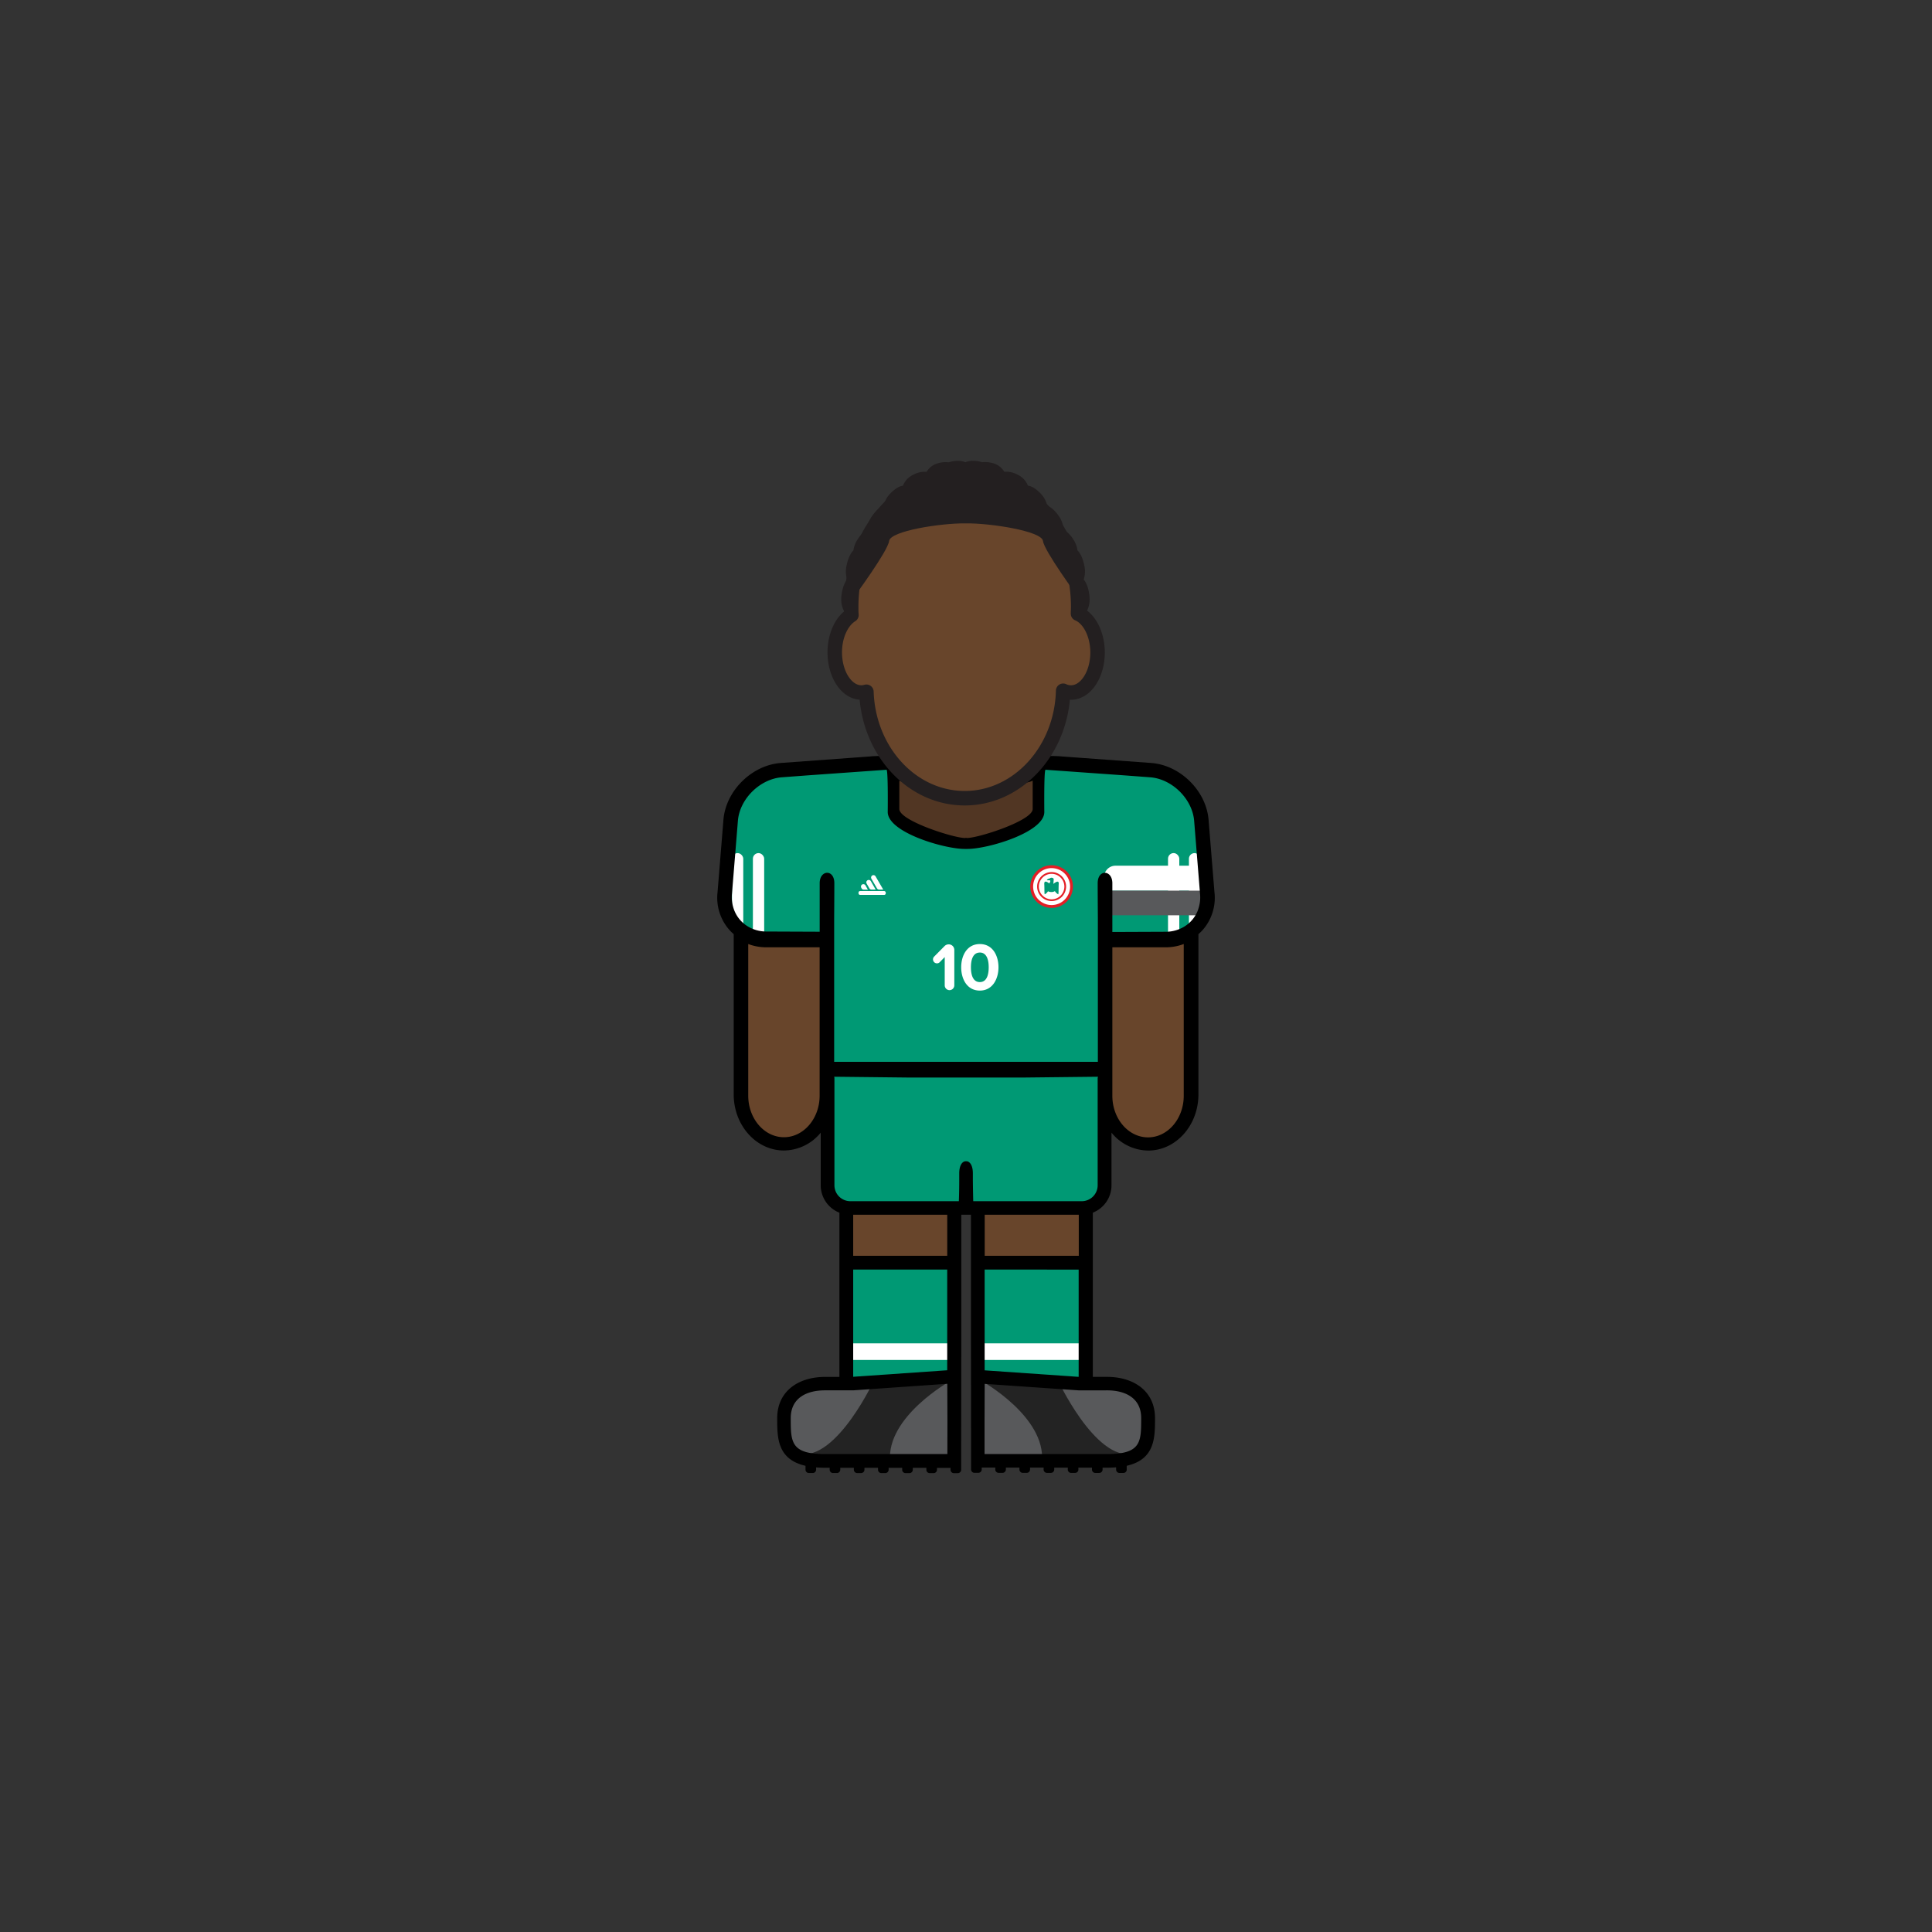 <svg id="player" xmlns="http://www.w3.org/2000/svg" viewBox="0 0 800 800"><rect x="0" y="0" width="800" height="800" fill="#333333" stroke="none"/><defs><style>.cls-1{fill:#68452b}.cls-2{fill:#232323}.cls-3{fill:#58595b}.cls-4{fill:#009974}.cls-5{fill:#fff}.cls-6{fill:#e41e25}.cls-9{fill:#231f20}</style></defs><g id="skin"><path id="arm-left" class="cls-1" d="M305.93 383h36.78v72.4a18.39 18.39 0 01-18.39 18.39 18.39 18.39 0 01-18.39-18.39V383z"/><path id="arm-right" class="cls-1" d="M457.19 383H494v72.4a18.39 18.39 0 01-18.39 18.39 18.39 18.39 0 01-18.39-18.39V383h-.03z"/><path id="leg-left" class="cls-1" d="M349.88 493.02h45.67v45.67h-45.67z"/><path id="leg-right" class="cls-1" d="M404.78 493.02h45.67v45.67h-45.67z"/></g><g id="boots"><path id="left" class="cls-2" d="M395.33 571.04H372.5l-22.83 1.97h-12.5l-7.5 2.53-5.25 8.5v9.83l1.91 4.17 3.84 4.05 6.33 1.95h58.83v-33z"/><path id="right" class="cls-2" d="M404.61 571.27h22.83l22.83 1.97h12.5l7.5 2.53 5.25 8.5v9.83l-1.91 4.17-3.84 4.05-6.33 1.95h-58.83v-33z"/><path class="cls-3" d="M393.44 571.88s-26.5 14.75-24.87 33.25h24.88zM361.19 573s-17.71 37.1-33.6 27.61c0 0-7.52-20.48.6-24.61zm45.37-1.12s26.5 14.75 24.88 33.25h-24.88zm32.25 1.12s17.71 37.1 33.6 27.61c0 0 7.52-20.48-.6-24.61z" id="details"/></g><g id="socks"><g id="socks-2" data-name="socks"><path id="left-2" data-name="left" class="cls-4" d="M349.88 523h45.67v48.04h-45.67z"/><path id="right-2" data-name="right" class="cls-4" d="M404.38 523h45.67v48.04h-45.67z"/></g><path class="cls-5" d="M349.88 556.25h45.46v6.88h-45.46zm54.16 0h45.46v6.88h-45.46z" id="details-2" data-name="details"/></g><g id="shorts"><path id="shorts-2" data-name="shorts" class="cls-4" d="M341.67 443.54h116.49v47a9.95 9.95 0 01-9.95 9.95h-96.6a9.95 9.95 0 01-9.95-9.95v-47h.01z"/></g><g id="shirt"><path id="shirt-2" data-name="shirt" class="cls-4" d="M369.5 315.8l-48.29 2.99-11.36 6.25-6.83 10.1-3.31 40.73 5.17 7.67 7.66 4.67h29.5l.17 54h114.83v-53.5l29.34-.17 7.01-4 6.99-10.5-3.4-37.33-6.83-11.84-9.77-6.08-49.84-2.99-1 21.24-6.5 6.5-11.16 3.48-11.88 2.02-15.46-3.17-11-5.66-3.66-3.84-.38-20.57z"/><g id="details-3" data-name="details"><g id="arm-l"><rect class="cls-5" x="311.76" y="353.25" width="4.67" height="34.96" rx="2.33" ry="2.33"/><rect class="cls-5" x="303.1" y="353.25" width="4.67" height="32.79" rx="2.33" ry="2.33"/></g><g id="arm-r"><rect class="cls-5" x="483.65" y="353.25" width="4.67" height="34.96" rx="2.33" ry="2.33" transform="rotate(180 485.985 370.725)"/><rect class="cls-5" x="492.32" y="353.25" width="4.67" height="32.79" rx="2.33" ry="2.33" transform="rotate(-180 494.65 369.645)"/></g><g id="adidas"><rect id="bottom" class="cls-5" x="355.49" y="368.97" width="11.28" height="1.59" rx=".62" ry=".62"/><path class="cls-5" d="M361.19 362.51a1 1 0 00-.36 1.35l2.31 4a1 1 0 00.86.5h1.73l-3.19-5.51a1 1 0 00-1.35-.34zm-1.98 2a1 1 0 00-.36 1.34l1.14 2a1 1 0 00.87.51h1.73l-2-3.51a1 1 0 00-1.38-.34zm-2.21 1.74a1 1 0 00-.37 1.34l.15.28a1 1 0 00.87.51h1.72l-1-1.76a1 1 0 00-1.37-.37z"/></g><g id="crest-nigeria"><circle class="cls-5" cx="435.45" cy="367.11" r="8.24"/><path class="cls-6" d="M435.45 375.94a8.83 8.83 0 118.83-8.83 8.84 8.84 0 01-8.83 8.83zm0-16.48a7.65 7.65 0 107.65 7.65 7.66 7.66 0 00-7.65-7.64z"/><path class="cls-6" d="M435.45 373.11a6 6 0 116-6 6 6 0 01-6 6zm0-11.28a5.28 5.28 0 105.28 5.28 5.29 5.29 0 00-5.28-5.28z"/><path class="cls-4" d="M436.18 366l.13-1.82a.64.64 0 00-.48-.66 1.12 1.12 0 00-1.19.25.08.08 0 01-.06 0 .83.83 0 00-.3.06c-.24.09-.66.29-.76.56a.08.08 0 00.08.11h1s.37 0 .31.43a3.07 3.07 0 01-.43.88c-.83-.64-2.15-1.41-2.07.24.12 2.39 0 4.22.23 4.26a3.67 3.67 0 001.32-1.26 2.69 2.69 0 001.38.31 2.55 2.55 0 001.46-.36 3.78 3.78 0 001.36 1.31c.24 0 .12-1.87.23-4.26.16-1.79-1.39-.71-2.21-.05z"/></g><path class="cls-5" d="M393.19 410a2 2 0 01-2-2v-11.7l-2.1 2.15a1.52 1.52 0 01-1.09.45 1.64 1.64 0 01-1.15-2.83l4.31-4.36a2.39 2.39 0 011.68-.67 2.3 2.3 0 012.32 2.27V408a2 2 0 01-1.97 2zm12.54.18c-5.34 0-7.72-4.84-7.72-9.65s2.38-9.62 7.72-9.62 7.72 4.81 7.72 9.62-2.45 9.65-7.72 9.65zm0-15.75c-2.69 0-3.69 2.66-3.69 6.1s1 6.13 3.69 6.13 3.67-2.69 3.67-6.13-1.02-6.11-3.67-6.11z" id="number-10"/><g id="asset-captain-band-two-colour"><path class="cls-3" d="M457.19 368.74h42.82V379h-42.82z"/><path class="cls-5" d="M461.9 358.47H500v10.26h-42.81v-5.55a4.71 4.71 0 014.71-4.71z"/></g></g></g><path id="neck" fill="#513623" d="M427.63 341.26l-27.59 8.62-28.6-9.62-1.92-23.62h61.04l-2.93 24.62z"/><path d="M502.88 369.43l-2.47-30.36c-1.19-11.87-11.83-22.25-23.72-23.14l-37.14-2.71c-4.07-.45-20.52-.09-39.55.53-19-.62-35.48-1-39.55-.53l-37.14 2.71c-11.89.89-22.53 11.27-23.72 23.14l-2.47 30.36a20.15 20.15 0 005 15.74 19.92 19.92 0 001.69 1.64v66.36c0 12.81 9.32 23.22 20.78 23.22a19.8 19.8 0 0015.25-7.39v21.79a12.23 12.23 0 007.74 11.36v68h-5.93c-10.93 0-19.83 5.8-19.83 17.11 0 8.06 0 17 11.72 19.7v1.6a1.38 1.38 0 001.38 1.38h1.63a1.38 1.38 0 001.38-1.37v-.95c1.16.09 2.39.15 3.73.15h1.89v.8a1.38 1.38 0 001.38 1.38h1.63a1.38 1.38 0 001.38-1.37v-.8h5.62v.8a1.38 1.38 0 001.38 1.38h1.63a1.38 1.38 0 001.38-1.37v-.8h5.62v.8a1.38 1.38 0 001.38 1.38h1.63a1.38 1.38 0 001.38-1.37v-.8h5.62v.8a1.38 1.38 0 001.38 1.38h1.63a1.38 1.38 0 001.38-1.37v-.8h5.62v.8a1.38 1.38 0 001.38 1.38h1.63a1.38 1.38 0 001.38-1.37v-.8h5.62v.8a1.38 1.38 0 001.38 1.38h1.63a1.38 1.38 0 001.38-1.37v-.81l.06-55.45V503h4v49.21l.06 54.67v1.6a1.38 1.38 0 001.38 1.38h1.63a1.38 1.38 0 001.38-1.37v-.8h5.62v.8a1.38 1.38 0 001.38 1.38h1.63a1.38 1.38 0 001.38-1.37v-.8h5.62v.8a1.38 1.38 0 001.38 1.38h1.63a1.38 1.38 0 001.38-1.37v-.8h5.62v.8a1.38 1.38 0 001.38 1.38h1.63a1.38 1.38 0 001.38-1.37v-.8h5.62v.8a1.38 1.38 0 001.38 1.38h1.63a1.38 1.38 0 001.38-1.37v-.8h5.62v.8a1.38 1.38 0 001.38 1.38h1.63a1.38 1.38 0 001.38-1.37v-.8h1.89c1.33 0 2.57-.05 3.72-.15v.95a1.38 1.38 0 001.38 1.38h1.63a1.38 1.38 0 001.38-1.37v-1.6c11.71-2.68 11.72-11.64 11.72-19.7 0-11.3-8.89-17.11-19.83-17.11h-5.93v-68a12.23 12.23 0 007.74-11.36V469a19.8 19.8 0 0015.21 7.42c11.46 0 20.78-10.42 20.78-23.22v-66.39a19.92 19.92 0 001.69-1.64 20.15 20.15 0 004.95-15.74zm-130.49-46.18c3.46 1.84 15.64 2.07 27.61 1.79 12 .28 24.15 0 27.61-1.79V335c0 4.8-22.42 12-27.23 12l-.38-.08-.38.08c-4.8 0-27.23-7.19-27.23-12zm-33 75.43v55c0 9.5-6.63 17.22-14.78 17.22s-14.78-7.73-14.78-17.22V390.9a21.08 21.08 0 007.47 1.36h22.09zm52.9 203.42h-50.64c-14.22 0-14.22-5-14.22-14.89 0-8.21 6.38-11.5 14.22-11.5h11.67l38.93-2.71.06 15.37zm-38.74-76.4h38.67v41.7l-38.67 2.68h-.26V525.7zm-.26-5.74V503h38.94v17h-38.91zm104.77 55.75h.26c7.84 0 14.22 3.29 14.22 11.5 0 9.91 0 14.89-14.22 14.89h-50.64v-13.7l.06-15.37 38.93 2.69h11.42zm-11.67-50h.26v44.4h-.26l-38.67-2.68V525.7zM407.75 520v-17h38.95v17h-38.95zm46.84-73.77h-.07v44.58a6.6 6.6 0 01-6.58 6.58H403s-.11-3.73-.16-8.75v-2.79c0-3.51-1.41-5.09-2.82-5-1.41-.09-2.82 1.49-2.82 5v2.79c0 5-.16 8.75-.16 8.75H352.1a6.6 6.6 0 01-6.58-6.58v-44.63h-.07v-.33l30.24.33h48.69l30.24-.33zm35.57 7.51c0 9.5-6.63 17.22-14.78 17.22s-14.78-7.73-14.78-17.22v-61.48h22.09a21.08 21.08 0 007.47-1.36zm6-77.21a13.53 13.53 0 01-6 7.29 14.69 14.69 0 01-7.47 2l-22.09.09v-20.19c0-5.56-6.07-5.94-6.07 0s.07 14.37.07 14.37v59.59H345.41v-59.61s.07-8.46.07-14.37-6.07-5.54-6.07 0v20.11l-22.09-.09a14.69 14.69 0 01-7.47-2 13.53 13.53 0 01-6-7.29 14.89 14.89 0 01-.75-6.46l2.47-30.36c.89-9 9.23-17.08 18.2-17.75l11.12-.83 32.22-2.29c.68.54.48 17.49.48 17.49 0 8.43 23.34 15.29 31.77 15.29h1.3c8.43 0 31.77-6.86 31.77-15.29 0 0-.2-16.95.48-17.49l32.22 2.29 11.12.83c9 .67 17.3 8.8 18.2 17.75L496.9 370a14.89 14.89 0 01-.75 6.48z" id="border"/><g id="head"><path id="skin-2" data-name="skin" class="cls-1" d="M446.38 254.1c0-.91.08-1.81.08-2.73 0-30.51-21.06-55.25-47-55.25s-47 24.74-47 55.25c0 1.11 0 2.21.1 3.31-4 2.46-6.9 8.44-6.9 15.43 0 9.19 4.93 16.64 11 16.64a7.47 7.47 0 002.1-.31c.82 24.5 18.74 44.08 40.73 44.08s40.12-19.81 40.74-44.5a7.65 7.65 0 003.25.74c6.08 0 11-7.45 11-16.64-.05-7.65-3.48-14.06-8.1-16.02z"/><path id="border-2" data-name="border" d="M446.38 254.1c0-.91.08-1.81.08-2.73 0-30.51-21.06-55.25-47-55.25s-47 24.74-47 55.25c0 1.11 0 2.21.1 3.31-4 2.46-6.9 8.44-6.9 15.43 0 9.19 4.93 16.64 11 16.64a7.47 7.47 0 002.1-.31c.82 24.5 18.74 44.08 40.73 44.08s40.12-19.81 40.74-44.5a7.65 7.65 0 003.25.74c6.08 0 11-7.45 11-16.64-.05-7.65-3.48-14.06-8.1-16.02z" fill="none" stroke="#231f20" stroke-linecap="round" stroke-linejoin="round" stroke-width="6"/><path class="cls-9" d="M438.13 218l-12.56-13.5-12.45-6.78h-26.2l-12.45 6.78-12.56 13.5-8.12 17.09V247s13.88-18.83 14.38-23 21.5-7.4 31.54-7.28h.29c10-.13 31.38 3.17 31.87 7.28s14.38 23 14.38 23v-11.88z"/><path class="cls-9" d="M393.58 191.22c-.26.06-.5.13-.74.21a11.39 11.39 0 00-4.17.32 7.81 7.81 0 00-5 3.64 9.61 9.61 0 00-5.45 1.17 8.43 8.43 0 00-4.34 4.58c-.59 0-2.63.44-5.41 3.42a9.79 9.79 0 00-2.54 4.9c-.57.15-2.53.88-4.89 4.34a10.22 10.22 0 00-1.86 5.47 12 12 0 00-4 4 10.39 10.39 0 00-1.8 4.67c-.43.37-2 2-2.86 6.35a10.74 10.74 0 00.27 5.71c-.39.4-1.82 2.16-2.36 6.63-.62 5.19 2 7.65 2 7.65l2-13.85-.16-.05 2.56-11.15 6.51-9-.54-.66 6.37-8.77-.12-.15 7.88-8-.44-.74 10.34-4.51-.28-1.25 3.64-.75a4.76 4.76 0 00-.21.52l12-2.45v-1.9s-1.98-1.42-6.4-.35z"/><path class="cls-9" d="M451.1 246.6c-.54-4.48-2-6.23-2.36-6.63a10.74 10.74 0 00.27-5.71c-.88-4.37-2.43-6-2.86-6.35a10.39 10.39 0 00-1.8-4.67 12 12 0 00-4-4 10.22 10.22 0 00-1.86-5.47c-2.36-3.46-4.32-4.19-4.89-4.34a9.79 9.79 0 00-2.54-4.9c-2.78-3-4.81-3.37-5.41-3.42a8.43 8.43 0 00-4.34-4.58 9.61 9.61 0 00-5.45-1.17 7.81 7.81 0 00-5-3.64 11.39 11.39 0 00-4.17-.32c-.24-.08-.48-.15-.74-.21-4.45-1.07-6.47.4-6.47.4v1.9l12 2.45a4.76 4.76 0 00-.21-.52l3.64.75-.28 1.25L425 202l-.44.74 7.88 8-.12.15 6.37 8.77-.54.66 6.51 9 2.56 11.15-.16.05 2 13.85s2.67-2.57 2.04-7.77z"/></g></svg>